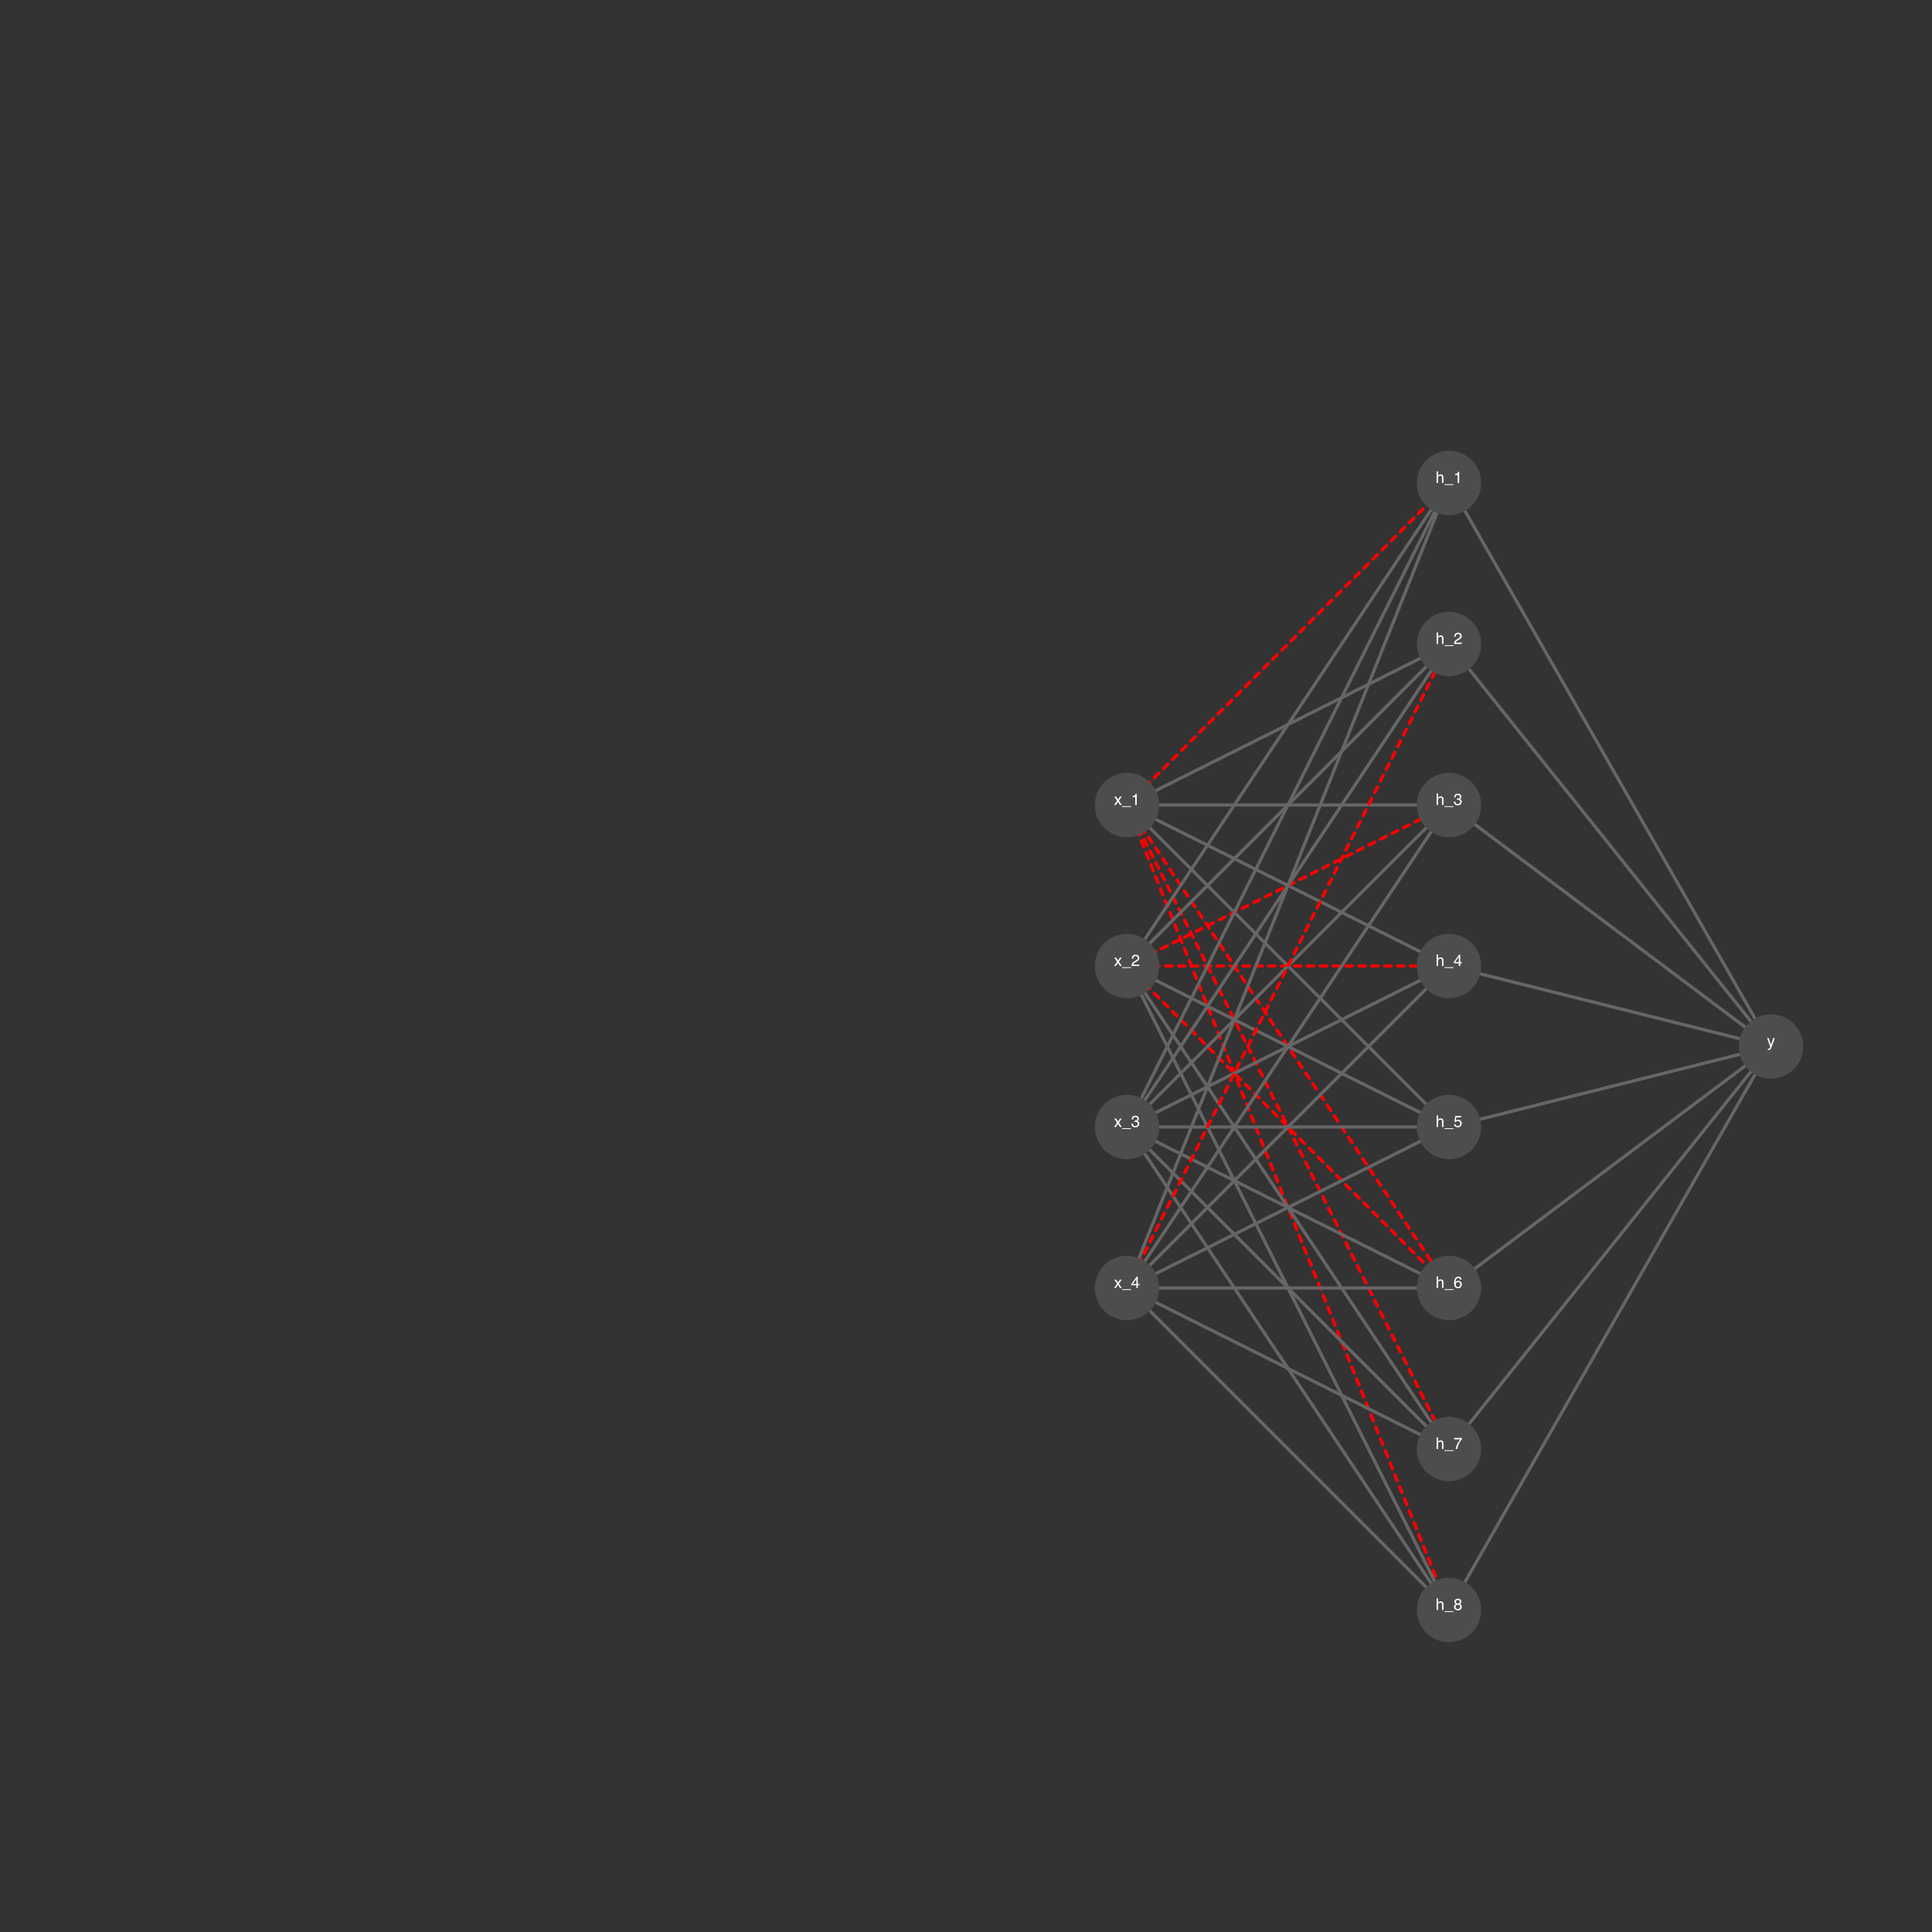 <?xml version="1.0" encoding="UTF-8"?>
<svg xmlns="http://www.w3.org/2000/svg" xmlns:xlink="http://www.w3.org/1999/xlink" width="1200" height="1200" viewBox="0 0 1200 1200">
<rect x="0" y="0" width="1200" height="1200" fill="#333333" stroke="none"/>
<defs>
<g>
<g id="glyph-0-0">
<path d="M 0.148 -5.23 L 1.285 -5.23 L 2.484 -3.391 L 3.703 -5.23 L 4.77 -5.203 L 3.008 -2.68 L 4.848 0 L 3.727 0 L 2.426 -1.961 L 1.168 0 L 0.055 0 L 1.895 -2.68 Z M 0.148 -5.23 "/>
</g>
<g id="glyph-0-1">
<path d="M 0 1.25 L 0 0.758 L 5.562 0.758 L 5.562 1.25 Z M 0 1.25 "/>
</g>
<g id="glyph-0-2">
<path d="M 0.957 -4.953 L 0.957 -5.625 C 1.594 -5.688 2.035 -5.789 2.285 -5.934 C 2.535 -6.078 2.723 -6.422 2.848 -6.961 L 3.539 -6.961 L 3.539 0 L 2.602 0 L 2.602 -4.953 Z M 0.957 -4.953 "/>
</g>
<g id="glyph-0-3">
<path d="M 0.312 0 C 0.344 -0.602 0.469 -1.125 0.688 -1.57 C 0.902 -2.016 1.324 -2.422 1.953 -2.789 L 2.891 -3.328 C 3.312 -3.574 3.605 -3.781 3.773 -3.953 C 4.039 -4.227 4.176 -4.535 4.176 -4.883 C 4.176 -5.289 4.055 -5.613 3.809 -5.852 C 3.562 -6.09 3.238 -6.211 2.832 -6.211 C 2.23 -6.211 1.812 -5.984 1.582 -5.527 C 1.457 -5.281 1.391 -4.945 1.375 -4.512 L 0.484 -4.512 C 0.492 -5.121 0.605 -5.617 0.82 -6 C 1.203 -6.68 1.875 -7.016 2.836 -7.016 C 3.637 -7.016 4.223 -6.801 4.594 -6.367 C 4.961 -5.934 5.148 -5.453 5.148 -4.922 C 5.148 -4.363 4.949 -3.883 4.555 -3.484 C 4.328 -3.254 3.918 -2.977 3.328 -2.648 L 2.66 -2.273 C 2.344 -2.098 2.09 -1.934 1.91 -1.773 C 1.586 -1.488 1.379 -1.176 1.293 -0.828 L 5.113 -0.828 L 5.113 0 Z M 0.312 0 "/>
</g>
<g id="glyph-0-4">
<path d="M 2.598 0.191 C 1.77 0.191 1.172 -0.035 0.797 -0.492 C 0.426 -0.945 0.238 -1.496 0.238 -2.148 L 1.156 -2.148 C 1.195 -1.695 1.281 -1.367 1.41 -1.164 C 1.641 -0.797 2.051 -0.609 2.648 -0.609 C 3.109 -0.609 3.48 -0.734 3.758 -0.98 C 4.039 -1.227 4.18 -1.547 4.18 -1.938 C 4.18 -2.422 4.031 -2.758 3.738 -2.949 C 3.445 -3.141 3.035 -3.238 2.508 -3.238 C 2.449 -3.238 2.391 -3.238 2.332 -3.234 C 2.273 -3.234 2.211 -3.23 2.148 -3.227 L 2.148 -4.004 C 2.238 -3.992 2.316 -3.988 2.379 -3.984 C 2.441 -3.98 2.508 -3.98 2.578 -3.98 C 2.906 -3.98 3.176 -4.031 3.391 -4.137 C 3.762 -4.32 3.945 -4.645 3.945 -5.113 C 3.945 -5.461 3.82 -5.73 3.574 -5.918 C 3.328 -6.105 3.039 -6.203 2.711 -6.203 C 2.125 -6.203 1.719 -6.008 1.492 -5.617 C 1.371 -5.402 1.301 -5.094 1.285 -4.695 L 0.414 -4.695 C 0.414 -5.219 0.52 -5.66 0.727 -6.023 C 1.086 -6.676 1.715 -7 2.617 -7 C 3.328 -7 3.883 -6.844 4.273 -6.527 C 4.664 -6.211 4.859 -5.75 4.859 -5.148 C 4.859 -4.719 4.742 -4.367 4.512 -4.102 C 4.367 -3.938 4.184 -3.805 3.953 -3.711 C 4.32 -3.609 4.609 -3.414 4.816 -3.129 C 5.023 -2.84 5.125 -2.488 5.125 -2.07 C 5.125 -1.402 4.906 -0.859 4.469 -0.438 C 4.027 -0.02 3.406 0.191 2.598 0.191 Z M 2.598 0.191 "/>
</g>
<g id="glyph-0-5">
<path d="M 3.305 -2.477 L 3.305 -5.645 L 1.062 -2.477 Z M 3.32 0 L 3.32 -1.711 L 0.254 -1.711 L 0.254 -2.57 L 3.457 -7.012 L 4.199 -7.012 L 4.199 -2.477 L 5.23 -2.477 L 5.23 -1.711 L 4.199 -1.711 L 4.199 0 Z M 3.32 0 "/>
</g>
<g id="glyph-0-6">
<path d="M 0.645 -7.195 L 1.523 -7.195 L 1.523 -4.523 C 1.73 -4.785 1.918 -4.969 2.086 -5.078 C 2.367 -5.266 2.723 -5.355 3.145 -5.355 C 3.902 -5.355 4.418 -5.09 4.688 -4.562 C 4.836 -4.273 4.906 -3.867 4.906 -3.355 L 4.906 0 L 4.004 0 L 4.004 -3.297 C 4.004 -3.68 3.953 -3.961 3.859 -4.141 C 3.699 -4.426 3.398 -4.57 2.961 -4.57 C 2.594 -4.57 2.266 -4.445 1.969 -4.195 C 1.672 -3.945 1.523 -3.469 1.523 -2.773 L 1.523 0 L 0.645 0 Z M 0.645 -7.195 "/>
</g>
<g id="glyph-0-7">
<path d="M 1.234 -1.781 C 1.293 -1.281 1.527 -0.934 1.934 -0.742 C 2.141 -0.645 2.383 -0.594 2.656 -0.594 C 3.176 -0.594 3.562 -0.762 3.812 -1.094 C 4.062 -1.426 4.188 -1.793 4.188 -2.195 C 4.188 -2.684 4.039 -3.062 3.742 -3.328 C 3.445 -3.598 3.086 -3.73 2.672 -3.73 C 2.367 -3.73 2.109 -3.672 1.891 -3.555 C 1.676 -3.438 1.492 -3.273 1.336 -3.066 L 0.578 -3.109 L 1.109 -6.875 L 4.742 -6.875 L 4.742 -6.023 L 1.766 -6.023 L 1.469 -4.082 C 1.633 -4.207 1.789 -4.297 1.934 -4.359 C 2.195 -4.469 2.496 -4.523 2.836 -4.523 C 3.477 -4.523 4.023 -4.316 4.469 -3.902 C 4.914 -3.488 5.137 -2.965 5.137 -2.328 C 5.137 -1.668 4.934 -1.086 4.523 -0.582 C 4.117 -0.078 3.465 0.176 2.57 0.176 C 2 0.176 1.496 0.016 1.059 -0.305 C 0.621 -0.625 0.375 -1.117 0.32 -1.781 Z M 1.234 -1.781 "/>
</g>
<g id="glyph-0-8">
<path d="M 2.926 -7.023 C 3.707 -7.023 4.25 -6.82 4.559 -6.414 C 4.867 -6.008 5.02 -5.59 5.02 -5.16 L 4.148 -5.16 C 4.098 -5.438 4.016 -5.656 3.902 -5.812 C 3.691 -6.105 3.367 -6.25 2.938 -6.25 C 2.445 -6.25 2.059 -6.023 1.766 -5.57 C 1.477 -5.117 1.316 -4.465 1.285 -3.617 C 1.484 -3.914 1.738 -4.137 2.047 -4.281 C 2.328 -4.414 2.637 -4.477 2.984 -4.477 C 3.57 -4.477 4.082 -4.289 4.516 -3.914 C 4.953 -3.539 5.172 -2.984 5.172 -2.242 C 5.172 -1.605 4.965 -1.043 4.551 -0.555 C 4.137 -0.062 3.547 0.18 2.781 0.18 C 2.129 0.18 1.562 -0.066 1.09 -0.562 C 0.613 -1.059 0.375 -1.895 0.375 -3.07 C 0.375 -3.941 0.48 -4.68 0.695 -5.281 C 1.102 -6.441 1.844 -7.023 2.926 -7.023 Z M 2.859 -0.602 C 3.324 -0.602 3.668 -0.758 3.898 -1.066 C 4.129 -1.379 4.242 -1.746 4.242 -2.168 C 4.242 -2.527 4.141 -2.867 3.938 -3.191 C 3.73 -3.516 3.359 -3.676 2.816 -3.676 C 2.438 -3.676 2.109 -3.551 1.824 -3.301 C 1.539 -3.051 1.398 -2.672 1.398 -2.168 C 1.398 -1.727 1.527 -1.352 1.785 -1.051 C 2.043 -0.75 2.402 -0.602 2.859 -0.602 Z M 2.859 -0.602 "/>
</g>
<g id="glyph-0-9">
<path d="M 5.23 -6.875 L 5.23 -6.109 C 5.004 -5.891 4.707 -5.512 4.332 -4.969 C 3.961 -4.43 3.633 -3.848 3.344 -3.223 C 3.062 -2.613 2.848 -2.059 2.699 -1.559 C 2.605 -1.234 2.484 -0.715 2.336 0 L 1.363 0 C 1.586 -1.336 2.07 -2.664 2.828 -3.984 C 3.273 -4.758 3.742 -5.43 4.234 -5.992 L 0.367 -5.992 L 0.367 -6.875 Z M 5.23 -6.875 "/>
</g>
<g id="glyph-0-10">
<path d="M 2.719 -4.062 C 3.105 -4.062 3.41 -4.172 3.629 -4.387 C 3.848 -4.602 3.953 -4.863 3.953 -5.16 C 3.953 -5.422 3.852 -5.66 3.641 -5.879 C 3.434 -6.098 3.117 -6.207 2.691 -6.207 C 2.266 -6.207 1.961 -6.098 1.773 -5.879 C 1.586 -5.66 1.488 -5.406 1.488 -5.113 C 1.488 -4.785 1.609 -4.527 1.855 -4.34 C 2.102 -4.156 2.387 -4.062 2.719 -4.062 Z M 2.773 -0.602 C 3.18 -0.602 3.52 -0.711 3.785 -0.93 C 4.055 -1.148 4.188 -1.477 4.188 -1.914 C 4.188 -2.367 4.051 -2.711 3.773 -2.945 C 3.496 -3.18 3.145 -3.297 2.711 -3.297 C 2.289 -3.297 1.949 -3.176 1.684 -2.938 C 1.418 -2.699 1.285 -2.367 1.285 -1.945 C 1.285 -1.578 1.406 -1.266 1.648 -1 C 1.891 -0.734 2.266 -0.602 2.773 -0.602 Z M 1.523 -3.727 C 1.281 -3.828 1.09 -3.953 0.953 -4.094 C 0.695 -4.352 0.566 -4.691 0.566 -5.109 C 0.566 -5.629 0.754 -6.074 1.133 -6.449 C 1.512 -6.824 2.047 -7.012 2.738 -7.012 C 3.41 -7.012 3.938 -6.836 4.316 -6.48 C 4.695 -6.129 4.887 -5.715 4.887 -5.242 C 4.887 -4.809 4.777 -4.453 4.555 -4.184 C 4.43 -4.031 4.238 -3.883 3.98 -3.734 C 4.27 -3.602 4.496 -3.449 4.664 -3.277 C 4.973 -2.953 5.125 -2.527 5.125 -2.008 C 5.125 -1.391 4.922 -0.871 4.508 -0.441 C 4.094 -0.016 3.508 0.199 2.754 0.199 C 2.074 0.199 1.5 0.016 1.027 -0.355 C 0.559 -0.723 0.32 -1.258 0.32 -1.961 C 0.32 -2.375 0.422 -2.734 0.625 -3.035 C 0.828 -3.336 1.125 -3.566 1.523 -3.727 Z M 1.523 -3.727 "/>
</g>
<g id="glyph-0-11">
<path d="M 3.91 -5.23 L 4.883 -5.23 C 4.758 -4.895 4.484 -4.129 4.059 -2.934 C 3.738 -2.035 3.473 -1.305 3.258 -0.738 C 2.75 0.598 2.391 1.41 2.184 1.703 C 1.977 1.996 1.617 2.145 1.109 2.145 C 0.984 2.145 0.891 2.141 0.824 2.129 C 0.758 2.117 0.672 2.102 0.578 2.074 L 0.578 1.273 C 0.73 1.316 0.84 1.344 0.906 1.352 C 0.977 1.363 1.035 1.367 1.09 1.367 C 1.25 1.367 1.371 1.34 1.449 1.285 C 1.523 1.234 1.59 1.168 1.641 1.09 C 1.656 1.062 1.715 0.93 1.816 0.688 C 1.918 0.445 1.992 0.27 2.035 0.152 L 0.102 -5.23 L 1.098 -5.23 L 2.5 -0.973 Z M 3.91 -5.23 "/>
</g>
</g>
</defs>
<path fill="none" stroke-width="2" stroke-linecap="round" stroke-linejoin="round" stroke="rgb(100%, 0%, 0%)" stroke-opacity="1" stroke-dasharray="4 4" stroke-miterlimit="10" d="M 700 500 L 900 300 "/>
<path fill="none" stroke-width="2" stroke-linecap="round" stroke-linejoin="round" stroke="rgb(40%, 40%, 40%)" stroke-opacity="1" stroke-miterlimit="10" d="M 700 500 L 900 400 "/>
<path fill="none" stroke-width="2" stroke-linecap="round" stroke-linejoin="round" stroke="rgb(40%, 40%, 40%)" stroke-opacity="1" stroke-miterlimit="10" d="M 700 500 L 900 500 "/>
<path fill="none" stroke-width="2" stroke-linecap="round" stroke-linejoin="round" stroke="rgb(40%, 40%, 40%)" stroke-opacity="1" stroke-miterlimit="10" d="M 700 500 L 900 600 "/>
<path fill="none" stroke-width="2" stroke-linecap="round" stroke-linejoin="round" stroke="rgb(40%, 40%, 40%)" stroke-opacity="1" stroke-miterlimit="10" d="M 700 500 L 900 700 "/>
<path fill="none" stroke-width="2" stroke-linecap="round" stroke-linejoin="round" stroke="rgb(100%, 0%, 0%)" stroke-opacity="1" stroke-dasharray="4 4" stroke-miterlimit="10" d="M 700 500 L 900 800 "/>
<path fill="none" stroke-width="2" stroke-linecap="round" stroke-linejoin="round" stroke="rgb(100%, 0%, 0%)" stroke-opacity="1" stroke-dasharray="4 4" stroke-miterlimit="10" d="M 700 500 L 900 900 "/>
<path fill="none" stroke-width="2" stroke-linecap="round" stroke-linejoin="round" stroke="rgb(100%, 0%, 0%)" stroke-opacity="1" stroke-dasharray="4 4" stroke-miterlimit="10" d="M 700 500 L 900 1000 "/>
<path fill="none" stroke-width="2" stroke-linecap="round" stroke-linejoin="round" stroke="rgb(40%, 40%, 40%)" stroke-opacity="1" stroke-miterlimit="10" d="M 700 600 L 900 300 "/>
<path fill="none" stroke-width="2" stroke-linecap="round" stroke-linejoin="round" stroke="rgb(40%, 40%, 40%)" stroke-opacity="1" stroke-miterlimit="10" d="M 700 600 L 900 400 "/>
<path fill="none" stroke-width="2" stroke-linecap="round" stroke-linejoin="round" stroke="rgb(100%, 0%, 0%)" stroke-opacity="1" stroke-dasharray="4 4" stroke-miterlimit="10" d="M 700 600 L 900 500 "/>
<path fill="none" stroke-width="2" stroke-linecap="round" stroke-linejoin="round" stroke="rgb(100%, 0%, 0%)" stroke-opacity="1" stroke-dasharray="4 4" stroke-miterlimit="10" d="M 700 600 L 900 600 "/>
<path fill="none" stroke-width="2" stroke-linecap="round" stroke-linejoin="round" stroke="rgb(40%, 40%, 40%)" stroke-opacity="1" stroke-miterlimit="10" d="M 700 600 L 900 700 "/>
<path fill="none" stroke-width="2" stroke-linecap="round" stroke-linejoin="round" stroke="rgb(100%, 0%, 0%)" stroke-opacity="1" stroke-dasharray="4 4" stroke-miterlimit="10" d="M 700 600 L 900 800 "/>
<path fill="none" stroke-width="2" stroke-linecap="round" stroke-linejoin="round" stroke="rgb(40%, 40%, 40%)" stroke-opacity="1" stroke-miterlimit="10" d="M 700 600 L 900 900 "/>
<path fill="none" stroke-width="2" stroke-linecap="round" stroke-linejoin="round" stroke="rgb(40%, 40%, 40%)" stroke-opacity="1" stroke-miterlimit="10" d="M 700 600 L 900 1000 "/>
<path fill="none" stroke-width="2" stroke-linecap="round" stroke-linejoin="round" stroke="rgb(40%, 40%, 40%)" stroke-opacity="1" stroke-miterlimit="10" d="M 700 700 L 900 300 "/>
<path fill="none" stroke-width="2" stroke-linecap="round" stroke-linejoin="round" stroke="rgb(40%, 40%, 40%)" stroke-opacity="1" stroke-miterlimit="10" d="M 700 700 L 900 400 "/>
<path fill="none" stroke-width="2" stroke-linecap="round" stroke-linejoin="round" stroke="rgb(40%, 40%, 40%)" stroke-opacity="1" stroke-miterlimit="10" d="M 700 700 L 900 500 "/>
<path fill="none" stroke-width="2" stroke-linecap="round" stroke-linejoin="round" stroke="rgb(40%, 40%, 40%)" stroke-opacity="1" stroke-miterlimit="10" d="M 700 700 L 900 600 "/>
<path fill="none" stroke-width="2" stroke-linecap="round" stroke-linejoin="round" stroke="rgb(40%, 40%, 40%)" stroke-opacity="1" stroke-miterlimit="10" d="M 700 700 L 900 700 "/>
<path fill="none" stroke-width="2" stroke-linecap="round" stroke-linejoin="round" stroke="rgb(40%, 40%, 40%)" stroke-opacity="1" stroke-miterlimit="10" d="M 700 700 L 900 800 "/>
<path fill="none" stroke-width="2" stroke-linecap="round" stroke-linejoin="round" stroke="rgb(40%, 40%, 40%)" stroke-opacity="1" stroke-miterlimit="10" d="M 700 700 L 900 900 "/>
<path fill="none" stroke-width="2" stroke-linecap="round" stroke-linejoin="round" stroke="rgb(40%, 40%, 40%)" stroke-opacity="1" stroke-miterlimit="10" d="M 700 700 L 900 1000 "/>
<path fill="none" stroke-width="2" stroke-linecap="round" stroke-linejoin="round" stroke="rgb(40%, 40%, 40%)" stroke-opacity="1" stroke-miterlimit="10" d="M 700 800 L 900 300 "/>
<path fill="none" stroke-width="2" stroke-linecap="round" stroke-linejoin="round" stroke="rgb(100%, 0%, 0%)" stroke-opacity="1" stroke-dasharray="4 4" stroke-miterlimit="10" d="M 700 800 L 900 400 "/>
<path fill="none" stroke-width="2" stroke-linecap="round" stroke-linejoin="round" stroke="rgb(40%, 40%, 40%)" stroke-opacity="1" stroke-miterlimit="10" d="M 700 800 L 900 500 "/>
<path fill="none" stroke-width="2" stroke-linecap="round" stroke-linejoin="round" stroke="rgb(40%, 40%, 40%)" stroke-opacity="1" stroke-miterlimit="10" d="M 700 800 L 900 600 "/>
<path fill="none" stroke-width="2" stroke-linecap="round" stroke-linejoin="round" stroke="rgb(40%, 40%, 40%)" stroke-opacity="1" stroke-miterlimit="10" d="M 700 800 L 900 700 "/>
<path fill="none" stroke-width="2" stroke-linecap="round" stroke-linejoin="round" stroke="rgb(40%, 40%, 40%)" stroke-opacity="1" stroke-miterlimit="10" d="M 700 800 L 900 800 "/>
<path fill="none" stroke-width="2" stroke-linecap="round" stroke-linejoin="round" stroke="rgb(40%, 40%, 40%)" stroke-opacity="1" stroke-miterlimit="10" d="M 700 800 L 900 900 "/>
<path fill="none" stroke-width="2" stroke-linecap="round" stroke-linejoin="round" stroke="rgb(40%, 40%, 40%)" stroke-opacity="1" stroke-miterlimit="10" d="M 700 800 L 900 1000 "/>
<path fill="none" stroke-width="2" stroke-linecap="round" stroke-linejoin="round" stroke="rgb(40%, 40%, 40%)" stroke-opacity="1" stroke-miterlimit="10" d="M 900 300 L 1100 650 "/>
<path fill="none" stroke-width="2" stroke-linecap="round" stroke-linejoin="round" stroke="rgb(40%, 40%, 40%)" stroke-opacity="1" stroke-miterlimit="10" d="M 900 400 L 1100 650 "/>
<path fill="none" stroke-width="2" stroke-linecap="round" stroke-linejoin="round" stroke="rgb(40%, 40%, 40%)" stroke-opacity="1" stroke-miterlimit="10" d="M 900 500 L 1100 650 "/>
<path fill="none" stroke-width="2" stroke-linecap="round" stroke-linejoin="round" stroke="rgb(40%, 40%, 40%)" stroke-opacity="1" stroke-miterlimit="10" d="M 900 600 L 1100 650 "/>
<path fill="none" stroke-width="2" stroke-linecap="round" stroke-linejoin="round" stroke="rgb(40%, 40%, 40%)" stroke-opacity="1" stroke-miterlimit="10" d="M 900 700 L 1100 650 "/>
<path fill="none" stroke-width="2" stroke-linecap="round" stroke-linejoin="round" stroke="rgb(40%, 40%, 40%)" stroke-opacity="1" stroke-miterlimit="10" d="M 900 800 L 1100 650 "/>
<path fill="none" stroke-width="2" stroke-linecap="round" stroke-linejoin="round" stroke="rgb(40%, 40%, 40%)" stroke-opacity="1" stroke-miterlimit="10" d="M 900 900 L 1100 650 "/>
<path fill="none" stroke-width="2" stroke-linecap="round" stroke-linejoin="round" stroke="rgb(40%, 40%, 40%)" stroke-opacity="1" stroke-miterlimit="10" d="M 900 1000 L 1100 650 "/>
<path fill-rule="nonzero" fill="rgb(30.196%, 30.196%, 30.196%)" fill-opacity="1" d="M 720 500 C 720 511.047 711.047 520 700 520 C 688.953 520 680 511.047 680 500 C 680 488.953 688.953 480 700 480 C 711.047 480 720 488.953 720 500 Z M 720 500 "/>
<path fill-rule="nonzero" fill="rgb(30.196%, 30.196%, 30.196%)" fill-opacity="1" d="M 720 600 C 720 611.047 711.047 620 700 620 C 688.953 620 680 611.047 680 600 C 680 588.953 688.953 580 700 580 C 711.047 580 720 588.953 720 600 Z M 720 600 "/>
<path fill-rule="nonzero" fill="rgb(30.196%, 30.196%, 30.196%)" fill-opacity="1" d="M 720 700 C 720 711.047 711.047 720 700 720 C 688.953 720 680 711.047 680 700 C 680 688.953 688.953 680 700 680 C 711.047 680 720 688.953 720 700 Z M 720 700 "/>
<path fill-rule="nonzero" fill="rgb(30.196%, 30.196%, 30.196%)" fill-opacity="1" d="M 720 800 C 720 811.047 711.047 820 700 820 C 688.953 820 680 811.047 680 800 C 680 788.953 688.953 780 700 780 C 711.047 780 720 788.953 720 800 Z M 720 800 "/>
<path fill-rule="nonzero" fill="rgb(30.196%, 30.196%, 30.196%)" fill-opacity="1" d="M 920 300 C 920 311.047 911.047 320 900 320 C 888.953 320 880 311.047 880 300 C 880 288.953 888.953 280 900 280 C 911.047 280 920 288.953 920 300 Z M 920 300 "/>
<path fill-rule="nonzero" fill="rgb(30.196%, 30.196%, 30.196%)" fill-opacity="1" d="M 920 400 C 920 411.047 911.047 420 900 420 C 888.953 420 880 411.047 880 400 C 880 388.953 888.953 380 900 380 C 911.047 380 920 388.953 920 400 Z M 920 400 "/>
<path fill-rule="nonzero" fill="rgb(30.196%, 30.196%, 30.196%)" fill-opacity="1" d="M 920 500 C 920 511.047 911.047 520 900 520 C 888.953 520 880 511.047 880 500 C 880 488.953 888.953 480 900 480 C 911.047 480 920 488.953 920 500 Z M 920 500 "/>
<path fill-rule="nonzero" fill="rgb(30.196%, 30.196%, 30.196%)" fill-opacity="1" d="M 920 600 C 920 611.047 911.047 620 900 620 C 888.953 620 880 611.047 880 600 C 880 588.953 888.953 580 900 580 C 911.047 580 920 588.953 920 600 Z M 920 600 "/>
<path fill-rule="nonzero" fill="rgb(30.196%, 30.196%, 30.196%)" fill-opacity="1" d="M 920 700 C 920 711.047 911.047 720 900 720 C 888.953 720 880 711.047 880 700 C 880 688.953 888.953 680 900 680 C 911.047 680 920 688.953 920 700 Z M 920 700 "/>
<path fill-rule="nonzero" fill="rgb(30.196%, 30.196%, 30.196%)" fill-opacity="1" d="M 920 800 C 920 811.047 911.047 820 900 820 C 888.953 820 880 811.047 880 800 C 880 788.953 888.953 780 900 780 C 911.047 780 920 788.953 920 800 Z M 920 800 "/>
<path fill-rule="nonzero" fill="rgb(30.196%, 30.196%, 30.196%)" fill-opacity="1" d="M 920 900 C 920 911.047 911.047 920 900 920 C 888.953 920 880 911.047 880 900 C 880 888.953 888.953 880 900 880 C 911.047 880 920 888.953 920 900 Z M 920 900 "/>
<path fill-rule="nonzero" fill="rgb(30.196%, 30.196%, 30.196%)" fill-opacity="1" d="M 920 1000 C 920 1011.047 911.047 1020 900 1020 C 888.953 1020 880 1011.047 880 1000 C 880 988.953 888.953 980 900 980 C 911.047 980 920 988.953 920 1000 Z M 920 1000 "/>
<path fill-rule="nonzero" fill="rgb(30.196%, 30.196%, 30.196%)" fill-opacity="1" d="M 1120 650 C 1120 661.047 1111.047 670 1100 670 C 1088.953 670 1080 661.047 1080 650 C 1080 638.953 1088.953 630 1100 630 C 1111.047 630 1120 638.953 1120 650 Z M 1120 650 "/>
<g fill="rgb(100%, 100%, 100%)" fill-opacity="1">
<use xlink:href="#glyph-0-0" x="691.938" y="500"/>
<use xlink:href="#glyph-0-1" x="696.938" y="500"/>
<use xlink:href="#glyph-0-2" x="702.5" y="500"/>
</g>
<g fill="rgb(100%, 100%, 100%)" fill-opacity="1">
<use xlink:href="#glyph-0-0" x="691.938" y="600"/>
<use xlink:href="#glyph-0-1" x="696.938" y="600"/>
<use xlink:href="#glyph-0-3" x="702.5" y="600"/>
</g>
<g fill="rgb(100%, 100%, 100%)" fill-opacity="1">
<use xlink:href="#glyph-0-0" x="691.938" y="700"/>
<use xlink:href="#glyph-0-1" x="696.938" y="700"/>
<use xlink:href="#glyph-0-4" x="702.5" y="700"/>
</g>
<g fill="rgb(100%, 100%, 100%)" fill-opacity="1">
<use xlink:href="#glyph-0-0" x="691.938" y="800"/>
<use xlink:href="#glyph-0-1" x="696.938" y="800"/>
<use xlink:href="#glyph-0-5" x="702.5" y="800"/>
</g>
<g fill="rgb(100%, 100%, 100%)" fill-opacity="1">
<use xlink:href="#glyph-0-6" x="891.658" y="300"/>
<use xlink:href="#glyph-0-1" x="897.219" y="300"/>
<use xlink:href="#glyph-0-2" x="902.781" y="300"/>
</g>
<g fill="rgb(100%, 100%, 100%)" fill-opacity="1">
<use xlink:href="#glyph-0-6" x="891.658" y="400"/>
<use xlink:href="#glyph-0-1" x="897.219" y="400"/>
<use xlink:href="#glyph-0-3" x="902.781" y="400"/>
</g>
<g fill="rgb(100%, 100%, 100%)" fill-opacity="1">
<use xlink:href="#glyph-0-6" x="891.658" y="500"/>
<use xlink:href="#glyph-0-1" x="897.219" y="500"/>
<use xlink:href="#glyph-0-4" x="902.781" y="500"/>
</g>
<g fill="rgb(100%, 100%, 100%)" fill-opacity="1">
<use xlink:href="#glyph-0-6" x="891.658" y="600"/>
<use xlink:href="#glyph-0-1" x="897.219" y="600"/>
<use xlink:href="#glyph-0-5" x="902.781" y="600"/>
</g>
<g fill="rgb(100%, 100%, 100%)" fill-opacity="1">
<use xlink:href="#glyph-0-6" x="891.658" y="700"/>
<use xlink:href="#glyph-0-1" x="897.219" y="700"/>
<use xlink:href="#glyph-0-7" x="902.781" y="700"/>
</g>
<g fill="rgb(100%, 100%, 100%)" fill-opacity="1">
<use xlink:href="#glyph-0-6" x="891.658" y="800"/>
<use xlink:href="#glyph-0-1" x="897.219" y="800"/>
<use xlink:href="#glyph-0-8" x="902.781" y="800"/>
</g>
<g fill="rgb(100%, 100%, 100%)" fill-opacity="1">
<use xlink:href="#glyph-0-6" x="891.658" y="900"/>
<use xlink:href="#glyph-0-1" x="897.219" y="900"/>
<use xlink:href="#glyph-0-9" x="902.781" y="900"/>
</g>
<g fill="rgb(100%, 100%, 100%)" fill-opacity="1">
<use xlink:href="#glyph-0-6" x="891.658" y="1000"/>
<use xlink:href="#glyph-0-1" x="897.219" y="1000"/>
<use xlink:href="#glyph-0-10" x="902.781" y="1000"/>
</g>
<g fill="rgb(100%, 100%, 100%)" fill-opacity="1">
<use xlink:href="#glyph-0-11" x="1097.5" y="650"/>
</g>
</svg>
